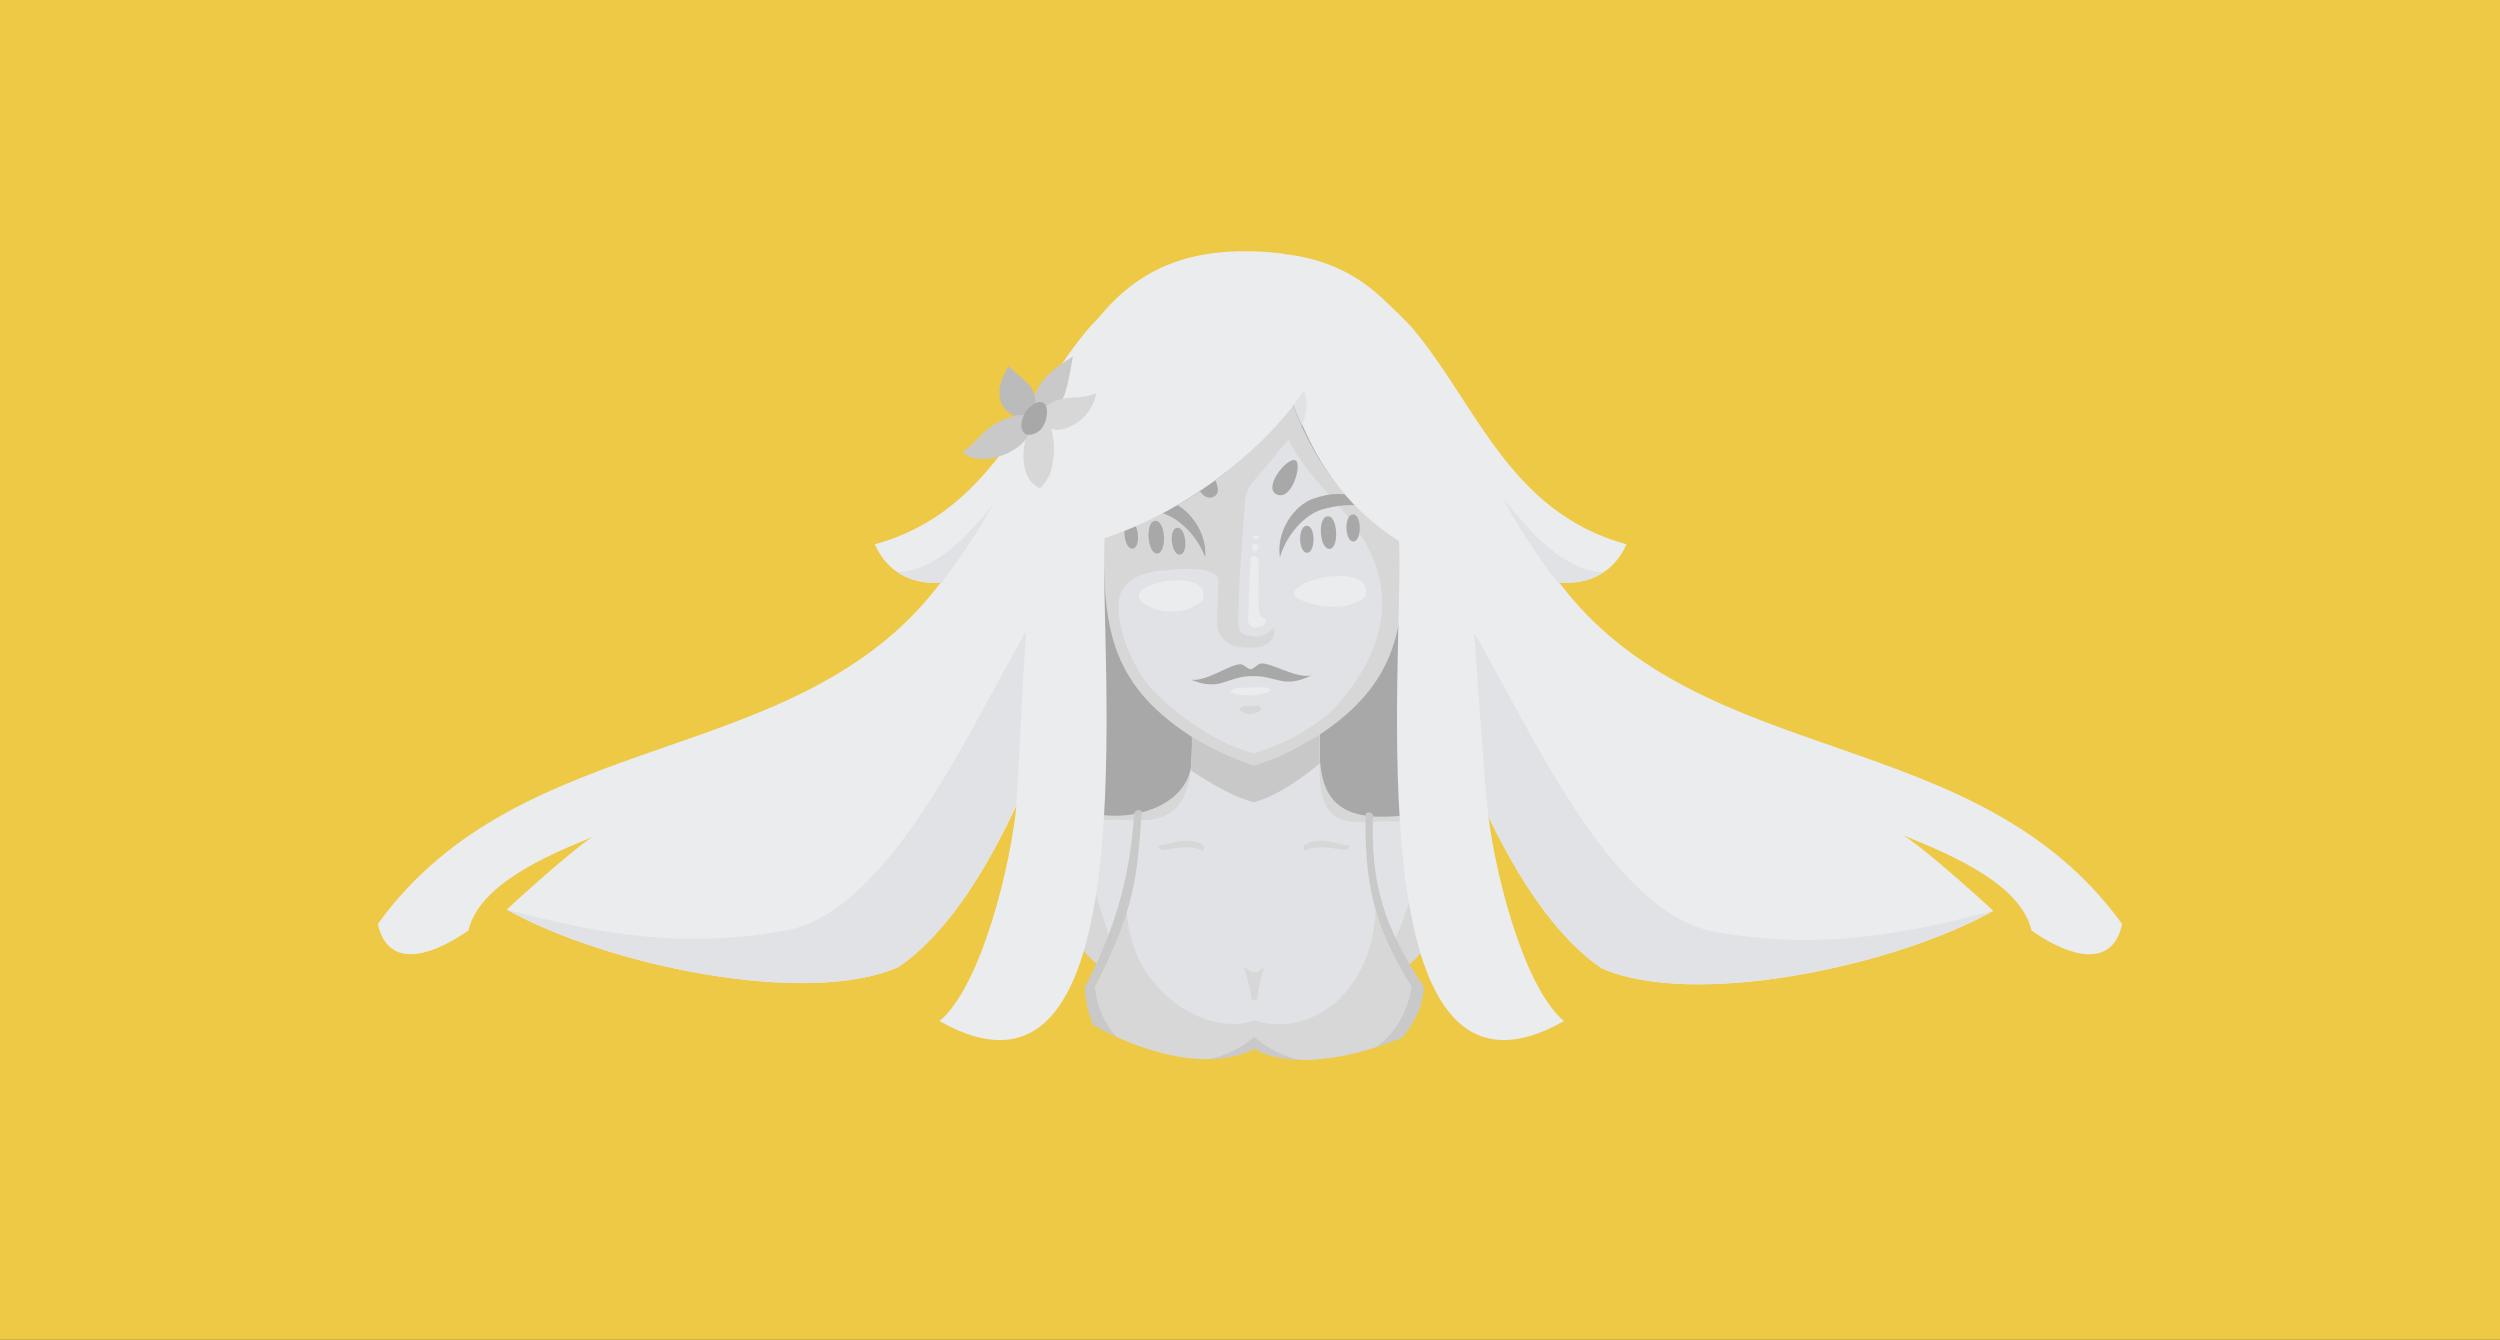 <?xml version="1.0" encoding="utf-8"?>
<!-- Generator: Adobe Illustrator 24.3.0, SVG Export Plug-In . SVG Version: 6.00 Build 0)  -->
<svg version="1.1" id="Layer_1" xmlns="http://www.w3.org/2000/svg" xmlns:xlink="http://www.w3.org/1999/xlink" x="0px" y="0px"
	 viewBox="0 0 2230 1195.1" enable-background="new 0 0 2230 1195.1" xml:space="preserve">
<rect x="0" y="0" width="2230" height="1195.1" fill="#333333" stroke="none"/>
<rect x="39" y="173.5" fill="none" width="1440" height="769"/>
<rect x="39" y="173.5" fill="#FFFFFF" width="1440" height="769"/>
<path fill="#EEC945" d="M2230,0H0v1195.1h2230V0z"/>
<g>
	<g>
		<defs>
			<rect id="SVGID_1_" x="337" y="224.1" width="1556" height="865"/>
		</defs>
		<clipPath id="SVGID_2_">
			<use xlink:href="#SVGID_1_"  overflow="visible"/>
		</clipPath>
		<g clip-path="url(#SVGID_2_)">
			<g>
				<path fill="#EEC945" d="M1302.1,701.8l-33.9,84.9H955l-3.1-78.4L850.4,601.1C789,722.8,744,852.3,819.4,887.7
					c95.4,44.8,200,69.9,302.6,70.3h-0.1v0c100.2-1.6,202.1-26.4,295.3-70.2c62-29.2,42.6-121.8-0.2-221.4L1302.1,701.8z"/>
				<path fill="#EEC945" d="M1123.9,930.4L1123.9,930.4c-2.4-0.1-4.9,0-7.3,0H1123.9z"/>
				<path fill="#A9A8A9" d="M957,759h313.2l33.9-84.9l114.9-35.4c-40.7-94.6-102.7-195.4-136.5-254.1
					c-63.2-110.2-104.2-119-162.2-122.9c-58,3.9-98.9,12.8-162.2,122.8c-26,45.3-68.9,115.7-105.8,188.9l101.5,107.1L957,759z"/>
			</g>
			<path fill="#D6D7D6" d="M1257.3,726.8c-55.3,7.2-76.1-7.8-79.7-46.1c-0.8-7.7-0.4-26.4-0.4-26.9c-0.1,0-0.1,0.1-0.2,0.1
				c0-3.2,0.1-6.1,0.2-8.5c0-0.4-97.4,1.2-114.6,1.3c0,0.3,0,0.6,0.1,1c0.3,2.2,0.5,5.4,0.5,9.2c0,0,0,0.6,0.1,1.6
				c0.1,8.7-0.3,19.4-0.7,25c-5.1,32.5-44.8,47.9-80.3,43.4c-13.5,38.4-54.4,96.9-1.1,134.8c-42.2,69.3,82,129.8,137.4,68.2
				c55.1,60.9,173.7,1.1,136.5-68.2C1302.1,826.6,1271,775.3,1257.3,726.8z"/>
			<path fill="#E1E2E5" d="M1268.6,740.7c-33.2-25.9-94.7,26.1-91.4-59.7c0.1-0.1,0.2-0.1,0.3-0.2c-0.8-7.7-0.9-25.9-0.3-35.3
				c0-0.4-97.4,1.2-114.6,1.3c0,0.3,0,0.6,0.1,1c1.1,7,0.4,26.4,0,35.2c0,0,0,0-0.1,0c-6.4,80.9-79,29.8-94.5,57.3
				c-2.1,29.9,22.4,98.2,22.4,98.2s13.1-38.2,14.5-42.3c-5.3,86.6,71.5,129.6,114.2,114c49,16.2,111.5-24.9,108-114.1
				c2.4,9.3,13.8,36.7,16.5,42.5C1256.8,814.5,1270.1,759.2,1268.6,740.7z"/>
			<path fill="#C8C8C8" d="M1118.2,715.7c21.1-5.7,42.6-21.1,59.2-34.9c-0.8-7.7-0.9-25.9-0.3-35.3c0-0.4-97.4,1.2-114.6,1.3
				c0,0.3,0,0.6,0.1,1c1.4,8.8-0.1,38-0.2,39.5C1081.3,699.4,1096.7,709.2,1118.2,715.7z"/>
			<path fill="#C9C9C9" d="M1119.1,935.5c-40,35.8-105.6,36.1-138.5-11.4c-12.6-18.2-13.1-43.5-12.9-43.6
				c26.4-50.8,40-95.7,44.1-155.7c1.8-2.4,4.2-2.9,6.7-1.3c-4.1,60.9-7.1,89.4-42,156.9c9,77.8,99.8,82,142.2,44.4
				c42.3,38,127,33.3,140.6-44.4c-36.7-58.4-42-98.8-41.2-154.4c1.6-2.3,5.4-1.6,6.7,1.2c-2.5,61.3,10.2,100.9,45.4,153.1
				c-0.7,6-0.2,21.2-18.1,43.7C1214.1,971.3,1156.8,971.3,1119.1,935.5z"/>
			<path fill="#D6D7D6" d="M1072.3,753.1c-12.7-6.7-26-0.8-39.2,1.3c0.1,2.7,3.8,4,5.6,3.7c13.3-2,22.3-4.6,34.8,0.9
				C1074.2,757.3,1074,754,1072.3,753.1z"/>
			<path fill="#D6D7D6" d="M1164.5,753.1c12.7-6.7,26-0.8,39.2,1.3c-0.1,2.7-3.8,4-5.6,3.7c-13.3-2-22.3-4.6-34.8,0.9
				C1162.4,757.3,1162.7,754,1164.5,753.1z"/>
			<path fill="#D6D7D6" d="M1118.9,867.3c-3.4,0-5.9-2.4-8.2-4.5c-0.4-0.4-1.2,0-1,0.6c2.9,8.7,5.2,17.7,6.6,26.8
				c0.2,1.4,1.3,2,2.6,2.2c1.2,0.1,2.6-0.6,2.7-2.2c0.8-9.1,3.1-17.6,5.6-26.3c0.2-0.6-0.6-1.1-1.1-0.5
				C1124,865.6,1122.4,867.3,1118.9,867.3z"/>
			<path fill="#EEC945" d="M923.3,875.8c43.4,44.2,138.4,88.5,195.3,60c52.9,28.5,155.4-10.9,205.6-53.2
				c66.2,71.9,3.9,206.6-206.6,206.6C962.1,1089.1,849,974.9,923.3,875.8z"/>
			<path fill="#D6D7D6" d="M1235.5,472.1c-0.2-0.1-0.4-0.1-0.7-0.2c-2.2-1.5-4.2-3-6.3-4.5c-5.8-4.3-9.1-7.2-9.1-7.2
				c-30.4-26.2-51.5-60.3-65.9-98.5c-0.1,0.1-0.2,0.1-0.5,0.2c-10.5,12.9-22,25.5-34.4,37.4c-37.8,36.1-84,65.8-134.1,78
				c0.1,77.7,2.4,130.4,77.6,179.3c0.1,0,0.2,0.1,0.3,0.2c18.2,10.9,35.9,19.7,56.1,26.1h0.1c14.2-4.2,27.9-10,40.7-17.4
				c5.2-2.8,10.3-5.6,15.5-8.7c0.1,0,0.2-0.1,0.3-0.2c73.6-47.8,77.4-99.2,77.6-174.1C1246.2,478.7,1240.3,475.3,1235.5,472.1z"/>
			<path fill="#E1E2E5" d="M1110.7,446.8c-2.7,31.9-6.5,82.5-6,111.4c0,3,1.4,7.4,9.1,8.8c9.8,1.8,13.8,1.2,22.8-7
				c0.6,8.8-2,21.4-34,16.7c-7.3-1.1-16.6-10.2-16.7-17.2c-0.1-17.9,0.2-26.8,1.1-40c1.2-17.8-47.8-10.7-47.8-10.7
				s-39.2,0.1-41.3,28.5c-2.2,28.4,17.2,64.4,29.2,77.1c15.5,16.4,50.4,46.3,90.8,57.5c32.4-8.5,65.4-30.5,76.6-45
				c72.4-83.8,23.4-145.9,6-168.1c-11.4-14.6-39.6-41.5-51-66.8c-10.3,11.4-18.1,22.3-31.1,36.8
				C1114.2,433.4,1111.1,440.8,1110.7,446.8z"/>
			<path fill="#EAECED" d="M1134,616c-2.1-2.5-4.2-3.6-13.2-2.8V613c-1.7,0.2-3.6,0.3-5.3,0.4c-1.7,0-3.5,0-5.3,0v0.1
				c-9.1-0.2-11,1.1-12.9,3.7c3.4,2,10.3,3,17.7,3.1c0.2,0,0.5,0,0.8,0c0.2,0,0.5,0,0.8,0C1123.8,619.7,1130.6,618.3,1134,616z"/>
			<path fill="#D6D7D6" d="M1125.3,632.7c-1.2-2.6-2.3-3.8-7.1-3.1v-0.1c-1,0.1-1.9,0.2-2.8,0.3c-1,0-1.8,0-2.8-0.1v0.1
				c-4.9-0.3-5.9,1-6.9,3.6c1.9,2.2,5.6,3.3,9.6,3.6c0.1,0,0.3,0,0.4,0s0.3,0,0.4,0C1119.9,636.3,1123.5,634.9,1125.3,632.7z"/>
			<path fill="#EAECED" d="M1072.6,535.6c10.7-30.8-71.4-16.6-54.7,1.2C1032.2,547.8,1057.8,549.6,1072.6,535.6z"/>
			<path fill="#EAECED" d="M1217.8,532.1c8.9-32.8-75.2-14.5-62,0.8C1171.4,542,1203,546.2,1217.8,532.1z"/>
			<path fill="#EAECED" d="M1123.8,548.1c-2.5-7.2-0.2-31.6-1.5-48.8c-0.3-4.1-6.3-4.2-6.6-0.1c-1.9,23-1.7,45.1-2.5,54.4
				c-0.1,1.7,2.7,5.4,4.4,5.7c5.6,1.1,10.1-1,11-4C1130.6,549,1125.4,552.6,1123.8,548.1z"/>
			<path fill="#EAECED" d="M1119.7,491.3c-1.7,0-3.1-1.4-3.1-3.1s1.4-3.1,3.1-3.1s3.1,1.4,3.1,3.1
				C1122.8,489.9,1121.4,491.3,1119.7,491.3z"/>
			<path fill="#EAECED" d="M1122,480.5h-3.2c-0.7,0-1.1-0.5-1.1-1.1v-0.5c0-0.6,0.5-1.1,1.1-1.1h3.2c0.7,0,1.1,0.5,1.1,1.1v0.5
				C1123.1,480,1122.6,480.5,1122,480.5z"/>
			<path fill="#A9A8A9" d="M1169.7,602.5c-14.7,3-36.8-12.6-46.1-10.5c-3.1,1.8-5.5,4.6-7.7,4.9h-0.1c0,0-0.1,0-0.2,0
				c-2.2,0-4.6-2.7-8-4.3c-9.4-1.4-30.3,15.6-45.2,13.7c25.9,10.7,31.1-2.4,52.9-3.2h1.2C1138.4,602.3,1144.5,614.9,1169.7,602.5z"
				/>
			<path fill="#A9A8A9" d="M1049.6,470.9c8.4-1.6,10.8,22.5,3.1,23.8C1045.1,496,1041.9,472.4,1049.6,470.9z"/>
			<path fill="#A9A8A9" d="M1007.4,465.6c8.4-1.6,10.8,22.5,3.1,23.8C1002.9,490.7,999.8,467.1,1007.4,465.6z"/>
			<path fill="#A9A8A9" d="M1141.7,497.2c5.7-20.1,21.9-37.9,37.1-42.6c27-8.2,51.8-2.3,67.1,2.3c0,0-14.1-10-30.8-13.5
				c-17.4-3.6-26.9-4.3-43.7,1.4C1154.9,450.4,1138,473.6,1141.7,497.2z"/>
			<path fill="#A9A8A9" d="M1184.7,460.5c-9.8-0.1-7.9,29.2,1.1,29.1C1194.6,489.6,1193.5,460.6,1184.7,460.5z"/>
			<path fill="#A9A8A9" d="M1166,469c-8.5-0.6-8.1,23.6-0.3,24.1C1173.4,493.5,1173.8,469.7,1166,469z"/>
			<path fill="#A9A8A9" d="M1207.3,458.9c-8.5-0.6-8.1,23.6-0.3,24.1C1214.7,483.4,1215,459.5,1207.3,458.9z"/>
			<path fill="#A9A8A9" d="M1155.5,410.6c-7.3-3.1-28.8,23.8-17.2,30.2C1152.1,448.2,1162,413.4,1155.5,410.6z"/>
			<path fill="#A9A8A9" d="M1075,497.1c-7.1-19.6-24.5-36.2-40-39.9c-27.5-6.3-51.8,1.4-66.8,6.9c0,0,13.4-11,29.9-15.6
				c17.2-4.7,26.4-6.1,43.7-1.6C1058.6,451.3,1077.1,473.4,1075,497.1z"/>
			<path fill="#A9A8A9" d="M1030.1,464.6c9.7-1.3,11.2,28.2,2.3,29.1C1023.5,494.6,1021.2,465.7,1030.1,464.6z"/>
			<path fill="#A9A8A9" d="M1065.8,412.7c7.3-3.1,28.8,23.8,17.2,30.2C1069.2,450.4,1059.4,415.5,1065.8,412.7z"/>
			<path fill="#EAECED" d="M980.6,393.7c0,0-13.7,48.8-47.7,87.1c38.4-26.6,82.8-71.4,118.7-146.7c8.1-17,13.5-31.3,16.8-43.3
				C1045.2,343,980.6,393.7,980.6,393.7z"/>
			<path fill="#EAECED" d="M845.4,518.8c98.3-15.1,306.7-255.1,207.8-272.5c-15.2-2.7-30.7,1.5-43.2,10.7
				c-21,15.7-38.9,35.9-37.6,34.3c-57.5,67.1-86.8,165.5-192.1,194.2c15.3,34.2,47.4,36.6,64.9,33.3H845.4z"/>
			<path fill="#E1E2E5" d="M845.3,518.7c20.2-28.4,42.7-56.1,56.5-88.3c-25.2,30.3-58.3,78.1-101.3,80.1
				C812.7,518.4,828.6,521.8,845.3,518.7z"/>
			<path fill="#EAECED" d="M845.2,518.8c-1,1.5-2,3-3,4.4C843.2,521.8,844.2,520.3,845.2,518.8z"/>
			<path fill="#EAECED" d="M1143,226c-27.1-3-50.3-2.4-70.3,1.3c-124.3,22.7-132.6,162-232.1,291.5
				C753.1,631.4,608.3,693.3,527.7,747C507,760.8,452,811,452,811.4c0.1,0,0.2,0.1,0.3,0.1c88.7,49.6,267.3,87.1,348.9,51.1
				C906.6,792,981,528.3,982.1,481C1136.3,432.7,1263.6,252.3,1143,226z"/>
			<path fill="#EAECED" d="M480.8,818.3c-0.1,0.2-0.3,0.4-0.4,0.6c1.2,0.3,2.4,0.6,3.6,1C482.8,819.4,481.9,818.9,480.8,818.3z"/>
			<path fill="#EAECED" d="M838.5,520.5C711,688.6,466.6,644.5,337,824.2c10.1,45.1,55.3,23.9,80.9,5.7c9.6-41.3,71.4-67.3,109.9-83
				c211.1-85.3,359.3-98.7,312.8-228.2L838.5,520.5z"/>
			<path fill="#EAECED" d="M923.8,485.3c0,0-11.8,173.1-16.9,230.7c-4.9,54.7-31.4,163.4-68.8,194.8
				c189.2,107.3,142.2-326.4,147.2-429.9c0,0,6.3-57.7-29.2-60.3C922.2,418.2,923.8,485.3,923.8,485.3z"/>
			<path fill="#E1E2E5" d="M801.3,862.7c24.6-16.5,63.8-54,104.9-143.7c2.8-31.9,5.3-102.2,9.1-155.9
				C867.2,645.2,794,812.8,701.5,829.9c-91,16.8-167.2,3.3-249.1-18.4C541,861.1,719.7,898.6,801.3,862.7z"/>
			<path fill="#EAECED" d="M1385.9,518.8c17.6,3.2,49.7,0.9,64.9-33.3c-105.4-28.7-134.6-127.1-192.1-194.2
				c1.3,1.6-16.6-18.6-37.6-34.3c-12.4-9.3-27.9-13.4-43.2-10.7c-98.9,17.3,109.5,257.4,207.8,272.5H1385.9z"/>
			<path fill="#E1E2E5" d="M1385.7,518.7c-20.2-28.4-42.7-56.1-56.5-88.3c25.2,30.3,58.2,78.1,101.3,80.1
				C1418.2,518.4,1402.5,521.8,1385.7,518.7z"/>
			<path fill="#EAECED" d="M1391.5,520.5c127.5,168,371.8,124,501.5,303.8c-10.1,45.1-55.3,23.9-80.9,5.7
				c-9.6-41.3-71.4-67.3-109.9-83c-211.1-85.3-359.3-98.7-312.8-228.2L1391.5,520.5z"/>
			<path fill="#EAECED" d="M1761.8,797.7c-17.9-16.1-46.2-40.6-59.6-49.6c-80.6-53.7-225.4-115.6-312.8-228.3
				c-99.6-129.4-107.8-268.8-232-291.5c-2.3-0.4-4.5-0.8-6.8-1.1c-0.5-0.1-1.2-0.1-1.7-0.2c-42.3,2.5,6,135.6,6.1,135.6
				c17.5,46.4,43.3,88.5,93,120.2c2.9,16.8,33.3,155.9,85.7,257.9c27,52.6,59.2,99,95.1,123.1c81.6,35.9,260.2-1.5,348.9-51.1
				c0.1,0,0.2-0.1,0.3-0.1C1777.9,812.3,1771.3,806.2,1761.8,797.7z"/>
			<path fill="#E1E2E5" d="M1428.7,863.7c-24.6-16.5-63.8-54-104.8-143.7c-2.8-31.9-5.3-102.2-9.1-155.9
				c48.1,82.1,121.2,249.7,213.8,266.8c91,16.8,167.2,3.3,249.1-18.4C1688.9,862.2,1510.2,899.6,1428.7,863.7z"/>
			<path fill="#EAECED" d="M1309.4,485.3c0,0,11.8,173.1,16.9,230.7c4.9,54.7,31.4,163.4,68.8,194.8
				c-189.2,107.2-142.2-326.4-147.2-429.9c0,0-6.2-57.7,29.2-60.3C1311,418.2,1309.4,485.3,1309.4,485.3z"/>
			<path fill="#E1E2E5" d="M1153.7,361.5c2.8-4.2,6.9-9,9.6-13.6c3.2,11.3,2.9,20.9-2.2,31.5
				C1161.1,379.4,1156.7,369.5,1153.7,361.5z"/>
			<path fill="#C9C9C9" d="M921.6,361.4c0.2-9.7,5.3-18.9,12.1-25.9c6.7-7,15.1-12.3,23.3-17.5c0,0-5.1,32.1-8.8,36.9
				c0,0-3,10.6-14.9,12.5C925.4,368.6,921.6,361.4,921.6,361.4z"/>
			<path fill="#D6D7D6" d="M914.1,395.3C914.1,395.3,914.1,395.4,914.1,395.3c-1.7,8.2-1.7,16.6,0.6,24.5
				c2.5,7.9,5.7,11.7,12.8,15.9c0,0,8.8-7.9,10.7-18.7c1.8-10.6,5.1-22.8-5.4-49c-5.7,5.9-14.7,7.3-14.7,7.3L914.1,395.3z"/>
			<path fill="#BBBBBB" d="M901.1,369c-2.9-1.8-5.4-4.4-7-7.4c-3-5.5-3.2-12.2-1.9-18.3c1.4-6.1,7.3-16.5,7.3-16.5
				s10.4,9.1,14.5,12.6c4.1,3.6,7.8,8.1,8.7,13.5c0,0,3.2,8.8-3.2,15.1C911.2,375.7,901.1,369,901.1,369z"/>
			<path fill="#C9C9C9" d="M913.7,370c-8.3-0.1-19.2,3.8-26.2,8.2c-7.1,4.4-13.2,10.4-18.7,16.5c-3.6,4-10,8.4-10,8.4
				c2.4,2.9,6,4.5,9.7,5.4c16,4.2,40.6-5.5,48.5-19.7L913.7,370z"/>
			<path fill="#D6D7D6" d="M930.8,378.3c2.6,1,4.7,3.1,7.3,4.2c3.3,1.4,7.2,1,10.7,0c15-4,26.2-16.4,29-31.6c0,0-8.4,3.3-18.6,3.7
				c-4.1,0.1-8.2,0.5-12.3,1.4c-6.7,1.3-14.8,5.3-17,11.6L930.8,378.3z"/>
			<path fill="#A9A8A9" d="M911,379.4c0.4-8.5,5.6-16.9,13.4-20.2c12.1-4.2,11.5,13.8,4.9,22.9C924.8,387.8,911.6,392.6,911,379.4z"
				/>
		</g>
	</g>
</g>
</svg>
